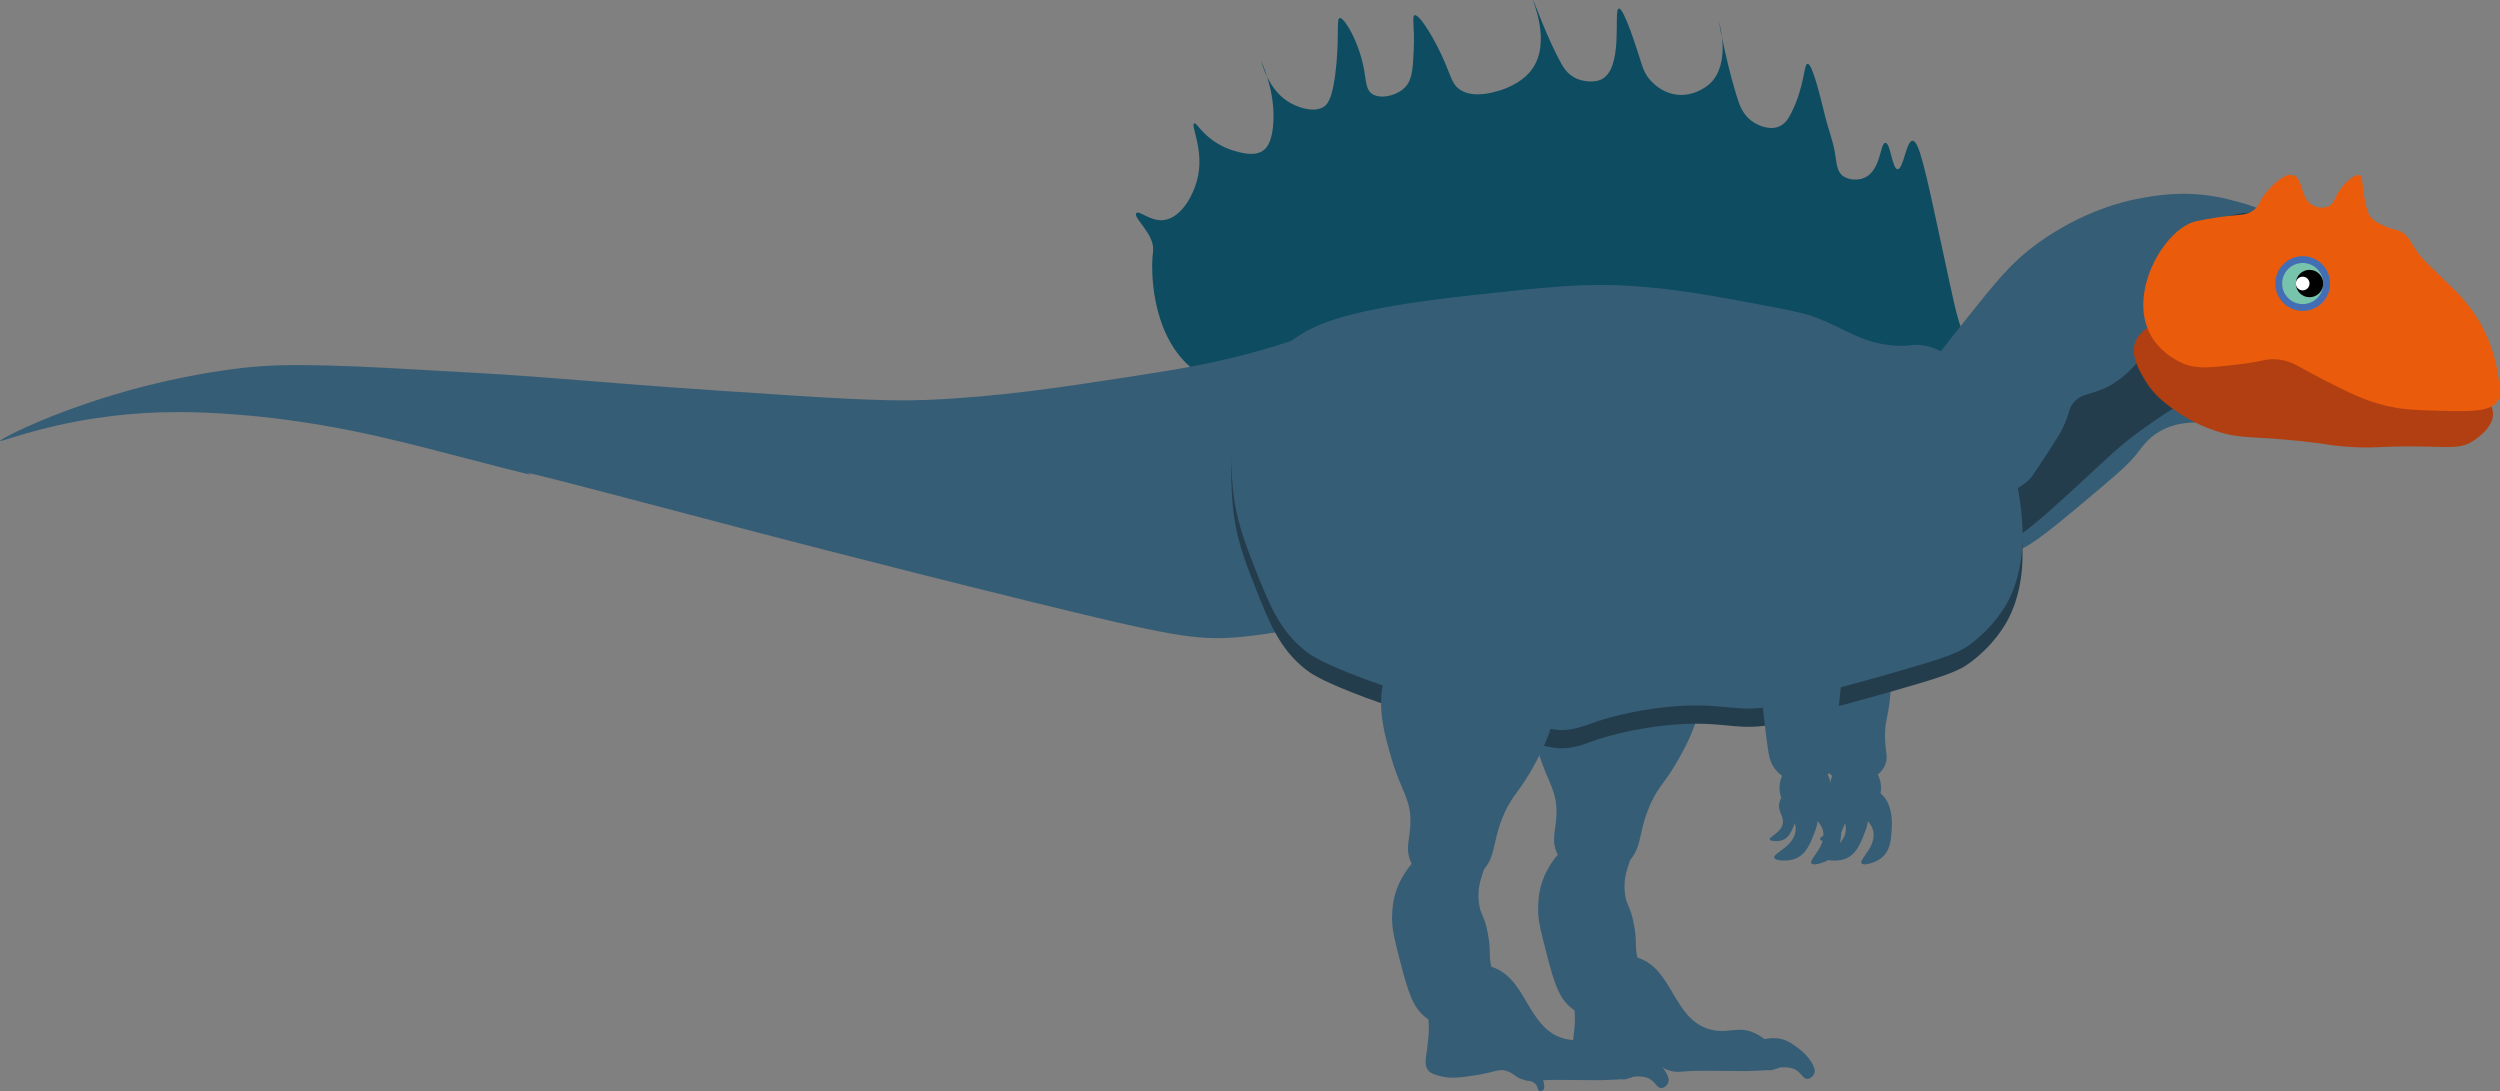 <?xml version="1.0" encoding="UTF-8"?>
<svg id="Calque_2" data-name="Calque 2" xmlns="http://www.w3.org/2000/svg" viewBox="0 0 547.73 239.06">
  <rect x="0" y="0" width="547.73" height="239.06" fill="#808080" stroke="none"/>
  <defs>
    <style>
      .cls-1 {
        fill: #b23f11;
      }

      .cls-2 {
        fill: #fff;
      }

      .cls-3 {
        fill: #446eb4;
      }

      .cls-4 {
        fill: #0d4c61;
      }

      .cls-5 {
        fill: #365d76;
      }

      .cls-6 {
        fill: #78c3ab;
      }

      .cls-7 {
        fill: #ea5b0c;
      }

      .cls-8 {
        fill: #010101;
      }

      .cls-9 {
        fill: #243d4d;
      }
    </style>
  </defs>
  <g id="Calque_1-2" data-name="Calque 1">
    <g id="Calque_1-2" data-name="Calque 1-2">
      <path id="bras-g" class="cls-5" d="m431,123.62c-5.11-4.8-14.73-.09-19,2-3.48,1.7-7.34,3.66-9,8-.12.32-2.35,6.38,1,10,2.77,3,7.52,2.34,10,2,2.2-.3,2.66-.78,10-4,6.55-2.87,7.12-2.9,8-4,2.87-3.61,2.58-10.64-1-14Z"/>
      <path id="avant-bras-g" class="cls-5" d="m405,135.62c-2.89-.04-5.67,1.71-7,4-.83,1.43-.93,2.78-1,4-.37,6.75.2,11.75,1,18,.5,3.95.72,5.44,2,7,.33.4,2.48,2.92,6,3,2.92.06,5.92-1.57,7-4,.75-1.69.08-2.64,0-6-.08-3.49.6-4.14,1-8,.49-4.72.87-8.44-1-12-.4-.77-3.11-5.93-8-6Z"/>
      <g id="main-g">
        <ellipse class="cls-5" cx="406.5" cy="172.62" rx="5.62" ry="6"/>
        <path class="cls-5" d="m398.86,184.05c.3.23.93.24,1.23.24,2.6.02,3.33-1.78,4.18-4.03.1-.26,1.14-3.15-.38-4.81-.14-.15-.47-.52-1.02-.73-.73-.28-1.35-.1-1.49-.05-.21.28-.46.73-.57,1.33-.26,1.44.55,2.35.77,3.49.56,2.91-3.6,3.87-2.72,4.56h0Z"/>
        <path class="cls-5" d="m399.9,188.15c.49.38,1.52.39,2.01.39,4.23.03,5.42-2.9,6.8-6.56.16-.42,1.86-5.12-.62-7.82-.22-.24-.77-.84-1.67-1.19-1.2-.46-2.2-.15-2.43-.08-.33.46-.75,1.18-.93,2.17-.42,2.34.89,3.83,1.26,5.68.93,4.73-5.85,6.29-4.42,7.41h0Z"/>
        <path class="cls-5" d="m408.1,189.31c.58.21,1.56-.11,2.03-.26,4.02-1.31,4.22-4.47,4.37-8.38.02-.45.14-5.44-3.07-7.22-.29-.16-1-.55-1.96-.6-1.28-.06-2.14.55-2.33.69-.17.54-.34,1.36-.2,2.35.34,2.36,2.06,3.35,2.99,4.98,2.39,4.2-3.54,7.83-1.83,8.44Z"/>
      </g>
      <path id="cuisse-g" class="cls-5" d="m366,90.62c-11.14-8.12-33.31-6.71-42,7-5.72,9.03-5.06,22.55,1,30,3.94,4.84,7.74,4.16,11,10,3.52,6.31.46,9.58,4,17,1.15,2.4,4.18,8.77,11,11,6.01,1.97,12.87.05,17-4,4.9-4.81,5.01-11.73,5-17-.06-32.64-.09-48.97-7-54Z"/>
      <path id="mollet-g" class="cls-5" d="m346,134.62c-6.82,2.71-9.66,9.18-10,10-2.9,6.88-.72,14.19,1,20,2.05,6.9,4.25,8.54,4,14-.15,3.39-1.11,5.18,0,8,.98,2.51,3.43,5.44,7,6,4.88.77,8.49-3.41,9-4,2.69-3.11,1.95-5.6,4-11,1.82-4.8,3.56-5.86,6-10,2.27-3.86,8.07-13.71,5-22-3.25-8.77-16.1-14.93-26-11Z"/>
      <path class="cls-4" d="m252.61,55.05c.57-3.57-4.59-7.52-3.64-8.37.71-.63,3.12,1.94,6.1,1.52,3.81-.54,6.68-5.68,7.46-9.9,1.1-5.93-1.75-10.95-.87-11.25.52-.18,1.26,1.69,4.02,3.68,2.18,1.57,4.15,2.15,4.67,2.3,1.67.48,4.14,1.17,6,.2,1.07-.56,2.19-1.81,2.56-5.52.77-7.62-2.7-14.41-2.62-14.44.07-.03,1.35,6.66,6.72,9.46.58.3,4.21,2.13,6.79.8.91-.47,2.28-1.63,3-9.55.6-6.62,0-9.91.72-10.04.94-.18,4.28,5.19,5.38,11.56.43,2.51.37,4.3,1.9,5.18,1.76,1.01,4.84.34,6.64-1.18,1.96-1.66,2.1-4.1,2.31-8.83.2-4.87-.45-7.16.18-7.34,1.02-.29,4.51,5.26,6.82,10.79,1.32,3.15,1.58,4.68,3.44,5.72,2.87,1.61,6.75.46,8.23.03.72-.22,4.77-1.42,7.13-4.55,4.47-5.96.16-15.3.31-15.33s3.19,8.67,6.33,14.15c.42.73,1.33,2.25,3.23,3.08,1.59.69,3.8.88,5.25.26,5.24-2.21,2.7-15.47,4.02-15.62,1.1-.13,3.95,8.94,4.59,10.96.61,1.94,1.05,3.54,2.64,5.12.58.58,2.76,2.75,6.2,2.85,3.72.1,6.29-2.27,6.54-2.5,4.7-4.48,1.98-13.47,1.95-13.46-.04,0,2.04,10.95,4.36,17.63.3.86,1.09,3.02,3.33,4.4.48.3,3,1.77,5.31.92,1.48-.54,2.22-1.8,2.77-2.88,3.04-5.93,2.78-10.85,3.64-10.93,1.02-.11,2.71,6.84,3.9,11.68.64,2.62,1.67,5.17,2.1,7.82.4,2.51.42,4.21,1.9,5.18,1.18.77,3.06.93,4.51.32,3.71-1.57,3.46-7.68,4.64-7.68,1.14,0,1.47,5.74,2.69,5.78,1.27.04,1.86-6.16,3.25-6.24,1.4-.08,2.75,6.04,6.21,22.15,2.98,13.87,3.27,15.42,4.46,18.96,2.51,7.45,3.82,8.42,3,9.75-3.66,5.96-32.86-8.36-68.13-10.69-10.44-.69-19.61-.21-82.74,13.08-29.51,6.21-30.03-23.62-29.17-29.02Z"/>
      <path id="tibia-g" class="cls-5" d="m347,183.62c-4.9,1.36-7.23,5.6-8,7-1.81,3.28-1.95,6.39-2,8-.07,1.98.17,3.71,1,7,2.12,8.42,3.17,12.63,6,15,.71.6,4.27,3.5,9,3,4.35-.46,8.88-3.71,9-7,.07-2.09-1.71-2.29-3-6-1.01-2.92-.2-3.65-1-8-.8-4.37-1.69-4.04-2-7-.59-5.52,2.41-7.54,1-10-1.54-2.69-6.67-2.93-10-2Z"/>
      <g id="pied-g">
        <path class="cls-5" d="m349,211.62c-3.07,2.41-3.82,6.13-4,7-.47,2.3.24,2.14,0,6-.28,4.43-1.33,6.53,0,8,.45.5.98.68,2,1,2.59.82,4.76.48,8,0,4.8-.71,5.24-1.53,7-1,1.8.54,1.88,1.45,4,2,1.46.38,2.16.14,5,0,.54-.03,2.36-.02,6,0,4.14.02,4.9.08,7,0,3.72-.14,5.58-.23,6-1,.84-1.56-1.68-5.21-5-7-3.92-2.12-6.03-.08-10-1-8.71-2.03-8.35-14.14-17-16-2.9-.62-6.44,0-9,2Z"/>
        <path class="cls-5" d="m385.14,228.7c-1.29,1.94.78,5.61,2.52,5.8.65.07.84-.38,2.16-.59.3-.05,1.48-.22,2.82.15,2.01.55,2.22,2.42,3.42,2.31.7-.06,1.3-.72,1.49-1.34.1-.33.15-.9-.59-2.16-.95-1.61-2.15-2.58-2.67-2.98-1.55-1.18-2.86-2.19-4.83-2.39-.73-.05-3.31-.32-4.32,1.2Z"/>
      </g>
      <path id="queue" class="cls-5" d="m0,96.62c.09.29,8.17-3.06,21-5,9.99-1.51,18.93-1.58,28-1,20.77,1.32,37.32,5.69,50,9,44.59,11.63-21.39-6.27,63,16,0,0,27.65,7.29,63,16,31.22,7.69,37.05,8.73,46,8,4.37-.36,45.75-4.2,50-27,3.31-17.76-17.37-39.14-33-39-3.58.03-4.17,1.17-15,4-9.07,2.37-15.64,3.4-26,5-14.73,2.27-28.15,4.33-44,5-9.31.39-21.33-.4-45-2-30.52-2.06-34.23-2.81-55-4-26.31-1.51-39.46-2.26-50-1C22.5,84.26-.16,96.13,0,96.62Z"/>
      <g id="cou">
        <path class="cls-5" d="m488,43.62c4.96,1.22,18.39,4.54,24,17,4.34,9.64,2.95,22.41-4,29-3.96,3.76-9,5-9,5-4.42,1.09-8.28.35-10,0-3.89-.79-3.89-1.75-7-2-1-.08-5.11-.32-9,2-2.44,1.45-3.54,3.16-5,5-1.83,2.31-4.88,4.87-11,10-8.98,7.53-13.47,11.3-18,12-7.37,1.14-13.26-2.53-14-3-7.91-5.09-10.39-14.98-10-22,.41-7.43,5.61-13.96,16-27,6.36-7.98,9.64-12.05,15-16,10.23-7.55,19.97-9.6,22-10,4.08-.8,11.29-2.15,20,0Z"/>
        <path class="cls-9" d="m423,113.62c.1-.21,2.61,1.44,6,1,1.79-.23,2.82-.92,6-3,8.53-5.59,8.94-5.76,10-7,.35-.41,1.57-2.28,4-6,1.9-2.92,2.44-3.82,3-5,1.46-3.04,1.07-3.62,2-5,1.74-2.6,4.04-1.93,8-4,.44-.23,6.68-3.6,9-10,.85-2.34.15-2.28,1-7,.89-4.95,1.53-8.5,4-12,3.04-4.31,7.2-6.21,9-7,1.58-.7,5.14-2.27,9-2,8.16.57,14.84,9.19,17,17,2.52,9.1.1,21.41-7,25-7.38,3.73-14.66-4.59-26,0-2.1.85-4.06,2.23-8,5-5.69,4-8.44,6.89-14,12-9.95,9.14-15.01,13.71-19,14-7.6.54-14.16-5.64-14-6Z"/>
      </g>
      <path id="machoire-inf" class="cls-1" d="m477.77,68.67c-8.64,2.35-9.83,5.73-10.09,6.73-.74,2.84,1.05,5.84,2.24,7.85,1.99,3.35,4.56,5.2,6.73,6.73,3.45,2.43,6.73,3.75,8.97,4.49,5.4,1.77,7.27.96,19.07,2.24,5.97.65,5.06.81,8.97,1.12,6.91.55,7.08-.16,16.82,0,6.57.11,8.6.47,11.21-1.12.44-.27,4.2-2.61,4.49-5.61.59-6.19-13.86-12.16-22.43-15.7-26.93-11.12-41.61-7.92-45.98-6.73Z"/>
      <g id="machoire-sup">
        <path class="cls-7" d="m547.3,87.74c-1.58,2.53-5.83,2.46-13.46,2.24-4.86-.14-7.52-.23-11.21-1.12-4.63-1.12-8.08-2.87-13.46-5.61-5.99-3.05-6.92-4.16-10.09-4.49-2.71-.28-2.98.44-8.97,1.12-5.61.64-8.42.96-11.21,0-.3-.1-5.34-1.92-7.85-6.73-4.85-9.3,3.28-23.16,10.09-24.67,3.37-.75,6.73-1.12,6.73-1.12,3.18-.35,4.25-.22,5.61-1.12,1.73-1.15,1.36-2.25,3.36-4.49.82-.91,3.59-3.99,5.61-3.36,2.26.69,1.39,5.32,4.49,6.73,1,.45,2.34.55,3.36,0,1.17-.63,1.12-1.68,2.24-3.36,1.22-1.83,3.45-3.83,4.49-3.36.72.33.33,1.6,1.12,5.61.44,2.21.76,2.86,1.12,3.36.8,1.13,1.97,1.62,3.36,2.24,2.03.9,2.22.53,3.36,1.12,2.06,1.07,2.06,2.62,4.49,5.61.24.29,1.28,1.31,3.36,3.36,3.93,3.86,4.46,4.29,5.61,5.61.66.75,2,2.31,3.36,4.49.97,1.55,3.53,5.93,4.49,12.34.45,3.01.68,4.52,0,5.6h0Z"/>
        <circle class="cls-7" cx="540.57" cy="78.77" r="2.24"/>
      </g>
      <g id="corps">
        <path class="cls-9" d="m283,78.62c-6.52,4.72-9.15,9.36-10,11-3.87,7.43-3.36,14.64-3,20,.52,7.65,2.64,13,5,19,3.16,8.02,5.42,13.57,11,18,.96.76,2.86,2.16,10,5,8.18,3.25,16.36,5.66,27,8,14.53,3.2,16.93,5.13,22,4,3.19-.71,4.27-1.65,10-3,7.08-1.67,12.72-1.95,14-2,9.72-.41,12.01,1.59,20,0,1-.2.52-.14,7-2,9.35-2.68,11.18-3.04,18-5,9.52-2.74,14.33-4.14,17-6,5.78-4.02,8.42-8.89,9-10,.71-1.36,2.51-5.11,3-11,1.39-16.76-8.47-43.41-22-45-2.45-.29-3.07.48-7,0-6.64-.8-9.61-3.55-16-6-2.86-1.09-6.28-1.74-13-3-10.08-1.88-18.26-3.41-28-4-9.99-.6-17.99.26-34,2-28.08,3.05-34.89,6.3-40,10Z"/>
        <path class="cls-5" d="m283,74.62c-6.52,4.72-9.15,9.36-10,11-3.87,7.43-3.36,14.64-3,20,.52,7.65,2.64,13,5,19,3.16,8.02,5.42,13.57,11,18,.96.76,2.86,2.16,10,5,8.18,3.25,16.36,5.66,27,8,14.53,3.2,16.93,5.13,22,4,3.19-.71,4.27-1.65,10-3,7.08-1.67,12.72-1.95,14-2,9.72-.41,12.01,1.59,20,0,1-.2.52-.14,7-2,9.35-2.68,11.18-3.04,18-5,9.52-2.74,14.33-4.14,17-6,5.78-4.02,8.42-8.89,9-10,.71-1.36,2.51-5.11,3-11,1.39-16.76-8.47-43.41-22-45-2.45-.29-3.07.48-7,0-6.64-.8-9.61-3.55-16-6-2.86-1.09-6.28-1.74-13-3-10.08-1.88-18.26-3.41-28-4-9.99-.6-17.99.26-34,2-28.08,3.05-34.89,6.3-40,10Z"/>
      </g>
      <path id="mollet-d" class="cls-5" d="m314,136.62c-6.82,2.71-9.66,9.18-10,10-2.9,6.88-.72,14.19,1,20,2.05,6.9,4.25,8.54,4,14-.15,3.39-1.11,5.18,0,8,.98,2.51,3.43,5.44,7,6,4.88.77,8.49-3.41,9-4,2.69-3.11,1.95-5.6,4-11,1.82-4.8,3.56-5.86,6-10,2.27-3.86,8.07-13.71,5-22-3.25-8.77-16.1-14.93-26-11Z"/>
      <path id="cuisse-d" class="cls-5" d="m334,92.62c-11.14-8.12-33.31-6.71-42,7-5.72,9.03-5.06,22.55,1,30,3.94,4.84,7.74,4.16,11,10,3.52,6.31.46,9.58,4,17,1.15,2.4,4.18,8.77,11,11,6.01,1.97,12.87.05,17-4,4.9-4.81,5.01-11.73,5-17-.06-32.64-.09-48.97-7-54Z"/>
      <path id="tibia-d" class="cls-5" d="m315,185.62c-4.9,1.36-7.23,5.6-8,7-1.81,3.28-1.95,6.39-2,8-.07,1.98.17,3.71,1,7,2.12,8.42,3.17,12.63,6,15,.71.6,4.27,3.5,9,3,4.35-.46,8.88-3.71,9-7,.07-2.09-1.71-2.29-3-6-1.01-2.92-.2-3.65-1-8-.8-4.37-1.69-4.04-2-7-.59-5.52,2.41-7.54,1-10-1.54-2.69-6.67-2.93-10-2Z"/>
      <g id="pied-d">
        <path class="cls-5" d="m317,213.62c-3.07,2.41-3.82,6.13-4,7-.47,2.3.24,2.14,0,6-.28,4.43-1.33,6.53,0,8,.45.5.98.68,2,1,2.59.82,4.76.48,8,0,4.8-.71,5.24-1.53,7-1,1.8.54,1.88,1.45,4,2,1.46.38,2.16.14,5,0,.54-.03,2.36-.02,6,0,4.14.02,4.9.08,7,0,3.72-.14,5.58-.23,6-1,.84-1.56-1.68-5.21-5-7-3.92-2.12-6.03-.08-10-1-8.71-2.03-8.35-14.14-17-16-2.9-.62-6.44,0-9,2Z"/>
        <path class="cls-5" d="m353.14,230.7c-1.29,1.94.78,5.61,2.52,5.8.65.07.84-.38,2.16-.59.3-.05,1.48-.22,2.82.15,2.01.55,2.22,2.42,3.42,2.31.7-.06,1.3-.72,1.49-1.34.1-.33.15-.9-.59-2.16-.95-1.61-2.15-2.58-2.67-2.98-1.55-1.18-2.86-2.19-4.83-2.39-.73-.05-3.31-.32-4.32,1.2Z"/>
        <path class="cls-5" d="m334.25,233.75c-.91.55-.76,2.47-.08,2.88.25.16.42,0,1.01.17.13.04.65.2,1.14.61.72.62.45,1.43.96,1.62.3.11.68-.05.87-.26.11-.12.24-.34.17-1.01-.08-.85-.39-1.48-.53-1.75-.41-.79-.76-1.46-1.53-1.92-.29-.17-1.3-.77-2.01-.34h0Z"/>
      </g>
      <path id="bras-d" class="cls-5" d="m420,123.62c-5.11-4.8-14.73-.09-19,2-3.48,1.7-7.34,3.66-9,8-.12.32-2.35,6.38,1,10,2.77,3,7.52,2.34,10,2,2.2-.3,2.66-.78,10-4,6.55-2.87,7.12-2.9,8-4,2.87-3.61,2.58-10.64-1-14Z"/>
      <path id="avant-bras-d" class="cls-5" d="m394,135.62c-2.89-.04-5.67,1.71-7,4-.83,1.43-.93,2.78-1,4-.37,6.75.2,11.75,1,18,.5,3.95.72,5.44,2,7,.33.4,2.48,2.92,6,3,2.92.06,5.92-1.57,7-4,.75-1.69.08-2.64,0-6-.08-3.49.6-4.14,1-8,.49-4.72.87-8.44-1-12-.4-.77-3.11-5.93-8-6Z"/>
      <g id="main-d">
        <ellipse class="cls-5" cx="395.5" cy="172.62" rx="5.62" ry="6"/>
        <path class="cls-5" d="m387.86,184.05c.3.23.93.24,1.23.24,2.6.02,3.33-1.78,4.18-4.03.1-.26,1.14-3.15-.38-4.81-.14-.15-.47-.52-1.02-.73-.73-.28-1.35-.1-1.49-.05-.21.28-.46.73-.57,1.33-.26,1.44.55,2.35.77,3.49.56,2.91-3.6,3.87-2.72,4.56h0Z"/>
        <path class="cls-5" d="m388.9,188.15c.49.38,1.52.39,2.01.39,4.23.03,5.42-2.9,6.8-6.56.16-.42,1.86-5.12-.62-7.82-.22-.24-.77-.84-1.67-1.19-1.2-.46-2.2-.15-2.43-.08-.33.46-.75,1.18-.93,2.17-.42,2.34.89,3.83,1.26,5.68.93,4.73-5.85,6.29-4.42,7.41h0Z"/>
        <path class="cls-5" d="m397.1,189.31c.58.21,1.56-.11,2.03-.26,4.02-1.31,4.22-4.47,4.37-8.38.02-.45.14-5.44-3.07-7.22-.29-.16-1-.55-1.96-.6-1.28-.06-2.14.55-2.33.69-.17.54-.34,1.36-.2,2.35.34,2.36,2.06,3.35,2.99,4.98,2.39,4.2-3.54,7.83-1.83,8.44Z"/>
      </g>
      <g>
        <circle class="cls-3" cx="504.5" cy="62.12" r="6"/>
        <circle class="cls-6" cx="504.5" cy="62.12" r="4.5"/>
        <circle class="cls-8" cx="506" cy="62.12" r="3"/>
        <circle class="cls-2" cx="504.5" cy="62.12" r="1.5"/>
      </g>
    </g>
  </g>
</svg>